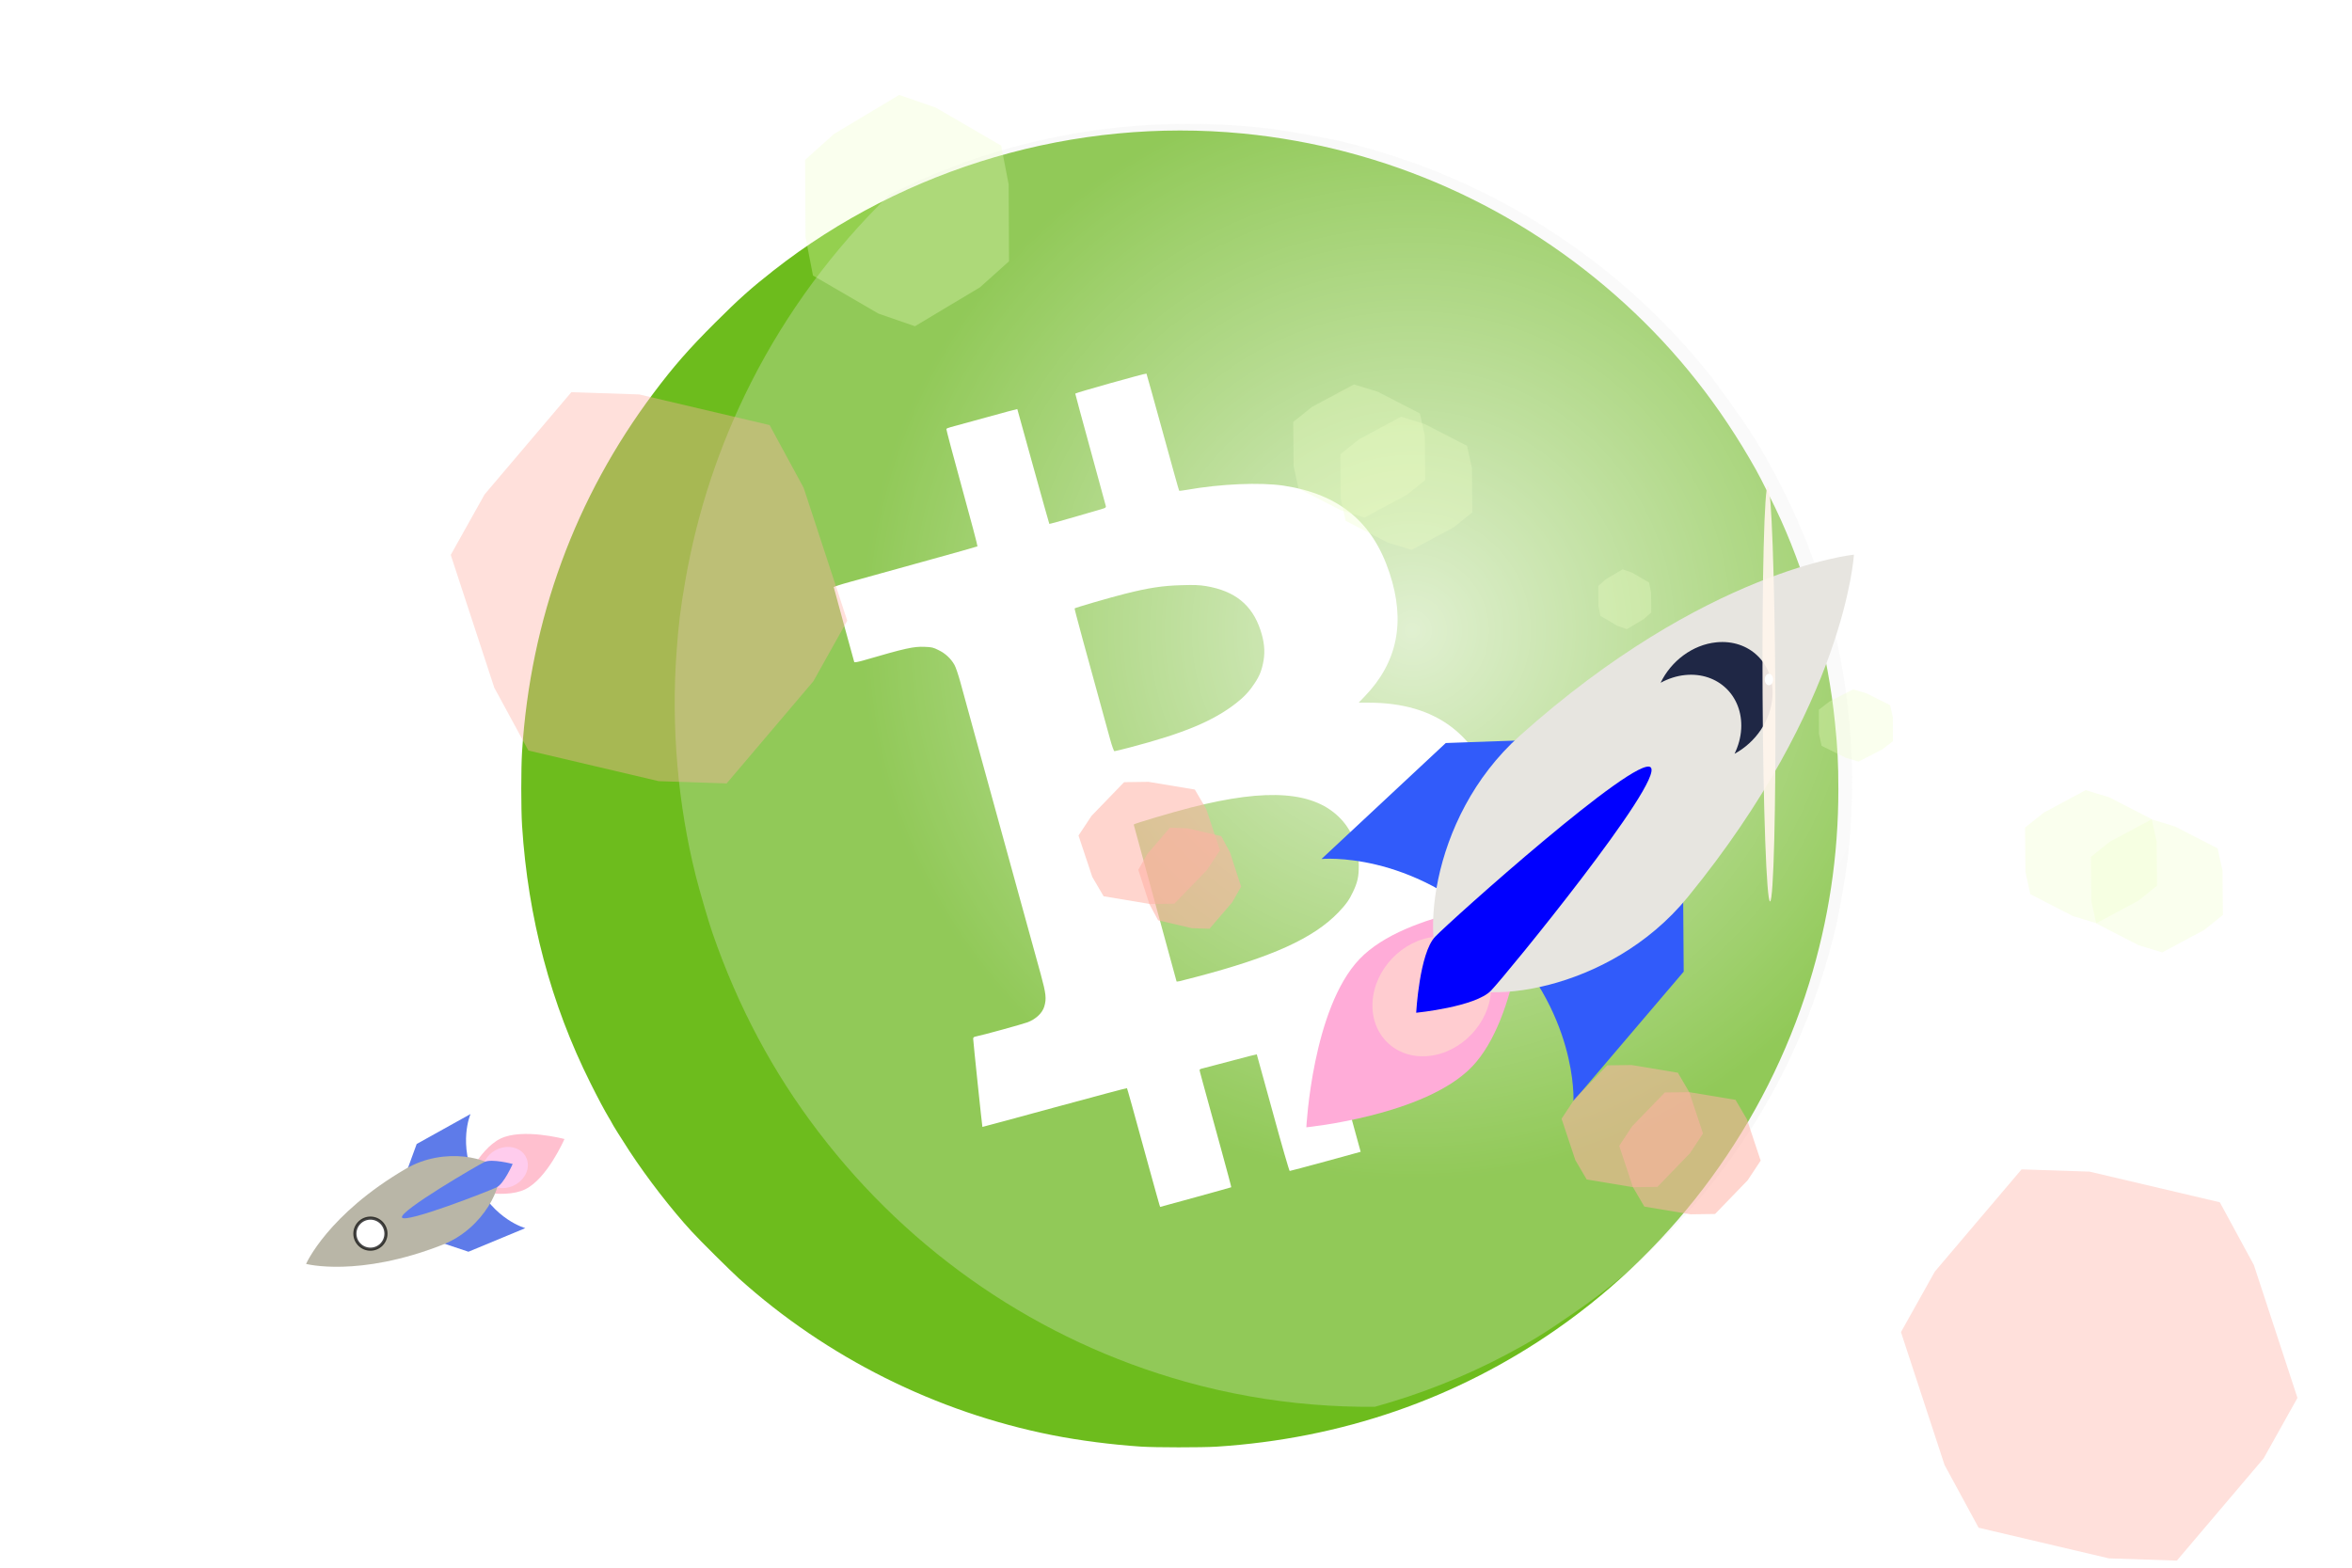 <?xml version="1.0" encoding="UTF-8" standalone="no"?>
<svg
   xmlns:dc="http://purl.org/dc/elements/1.1/"
   xmlns:cc="http://creativecommons.org/ns#"
   xmlns:rdf="http://www.w3.org/1999/02/22-rdf-syntax-ns#"
   xmlns:svg="http://www.w3.org/2000/svg"
   xmlns="http://www.w3.org/2000/svg"
   xmlns:sodipodi="http://sodipodi.sourceforge.net/DTD/sodipodi-0.dtd"
   xmlns:inkscape="http://www.inkscape.org/namespaces/inkscape"
   width="1200"
   height="800"
   data-name="Layer 1"
   version="1.1"
   viewBox="0 0 1200 800"
   id="svg298"
   sodipodi:docname="awesome-bitcoin-cash.dark.svg"
   inkscape:version="1.0.2 (e86c870879, 2021-01-15)">
  <sodipodi:namedview
     pagecolor="#ffffff"
     bordercolor="#666666"
     borderopacity="1"
     objecttolerance="10"
     gridtolerance="10"
     guidetolerance="10"
     inkscape:pageopacity="0"
     inkscape:pageshadow="2"
     inkscape:window-width="1920"
     inkscape:window-height="1176"
     id="namedview300"
     showgrid="false"
     inkscape:zoom="1.0641667"
     inkscape:cx="666.05613"
     inkscape:cy="406.60561"
     inkscape:window-x="0"
     inkscape:window-y="0"
     inkscape:window-maximized="1"
     inkscape:current-layer="svg298" />
  <defs
     id="defs42">
    <style
       id="style2">.cls-1{fill:#f7941d}.cls-2{fill:#fff}</style>
    <filter
       id="filter4593"
       x="-.061"
       y="-.457"
       width="1.121"
       height="1.914"
       color-interpolation-filters="sRGB">
      <feGaussianBlur
         stdDeviation="0.428"
         id="feGaussianBlur4" />
    </filter>
    <filter
       id="filter4633"
       x="-.135"
       y="-.089"
       width="1.27"
       height="1.177"
       color-interpolation-filters="sRGB">
      <feGaussianBlur
         stdDeviation="0.083"
         id="feGaussianBlur7" />
    </filter>
    <filter
       id="filter4769"
       x="-.012"
       y="-.012"
       width="1.024"
       height="1.024"
       color-interpolation-filters="sRGB">
      <feGaussianBlur
         stdDeviation="79.999"
         id="feGaussianBlur10" />
    </filter>
    <filter
       id="filter958"
       x="-.025"
       y="-.023"
       width="1.05"
       height="1.047"
       color-interpolation-filters="sRGB">
      <feGaussianBlur
         stdDeviation="6.241"
         id="feGaussianBlur13" />
    </filter>
    <filter
       id="filter1091"
       x="-.065"
       y="-.072"
       width="1.13"
       height="1.143"
       color-interpolation-filters="sRGB">
      <feGaussianBlur
         stdDeviation="0.23"
         id="feGaussianBlur16" />
    </filter>
    <filter
       id="filter1095"
       x="-.029"
       y="-.049"
       width="1.057"
       height="1.099"
       color-interpolation-filters="sRGB">
      <feGaussianBlur
         stdDeviation="0.23"
         id="feGaussianBlur19" />
    </filter>
    <filter
       id="filter1099"
       x="-.027"
       y="-.051"
       width="1.053"
       height="1.103"
       color-interpolation-filters="sRGB">
      <feGaussianBlur
         stdDeviation="0.23"
         id="feGaussianBlur22" />
    </filter>
    <filter
       id="filter1103"
       x="-.021"
       y="-.021"
       width="1.043"
       height="1.043"
       color-interpolation-filters="sRGB">
      <feGaussianBlur
         stdDeviation="0.23"
         id="feGaussianBlur25" />
    </filter>
    <filter
       id="filter1107"
       x="-.015"
       y="-.027"
       width="1.03"
       height="1.053"
       color-interpolation-filters="sRGB">
      <feGaussianBlur
         stdDeviation="0.23"
         id="feGaussianBlur28" />
    </filter>
    <radialGradient
       id="radialGradient2671"
       cx="-380.79"
       cy="-208.65"
       r="335.18"
       gradientTransform="matrix(.839 0 0 .839 1040 496.72)"
       gradientUnits="userSpaceOnUse">
      <stop
         stop-color="#fff"
         stop-opacity=".722"
         offset="0"
         id="stop31" />
      <stop
         stop-color="#fff"
         stop-opacity="0"
         offset="1"
         id="stop33" />
    </radialGradient>
    <filter
       id="filter2724"
       color-interpolation-filters="sRGB">
      <feGaussianBlur
         result="blur"
         stdDeviation="1 1"
         id="feGaussianBlur36" />
    </filter>
    <filter
       id="filter2728"
       color-interpolation-filters="sRGB">
      <feGaussianBlur
         result="blur"
         stdDeviation="1 1"
         id="feGaussianBlur39" />
    </filter>
  </defs>
  <title
     id="title44">12-bitcoin-cash-square-crop</title>
  <path
     transform="matrix(.042 0 0 .042 265.94 66.663)"
     d="m7525 15989c-349-23-745-74-1074-139-1411-279-2741-944-3806-1903-103-94-479-466-575-572-245-266-540-648-754-974-84-128-216-339-216-346 0-2-17-32-38-66-48-80-130-233-220-414-483-964-760-2009-832-3130-13-205-13-695 0-900 103-1610 645-3087 1600-4360 239-319 428-535 744-850 286-286 436-420 706-632 1606-1261 3672-1865 5705-1668 1734 169 3354 891 4645 2071 632 577 1156 1241 1589 2014 64 113 231 450 301 605 345 767 574 1625 659 2470 32 311 41 496 41 810 0 808-118 1588-356 2359-526 1697-1613 3186-3064 4197-1216 848-2616 1332-4135 1429-181 11-740 11-920-1z"
     fill="#6bbb1a"
     fill-opacity=".984"
     filter="url(#filter4769)"
     id="path46" />
  <path
     transform="matrix(-.99 -.175 .17 -.98 937.58 856.27)"
     d="m318.2 89.775c-21.239 0.011-42.407 2.003-63.217 5.881-21.606 10.39-42.143 23.107-61.141 38.024-11.308 8.879-17.589 14.491-29.566 26.469-13.234 13.192-21.149 22.238-31.158 35.598-39.995 53.313-62.694 115.17-67.008 182.6-0.544 8.585-0.544 29.108 0 37.693 3.015 46.947 14.616 90.712 34.844 131.08 3.769 7.58 7.203 13.988 9.213 17.338 0.879 1.424 1.592 2.68 1.592 2.764 0 0.293 5.529 9.13 9.047 14.49 8.962 13.653 21.316 29.651 31.576 40.791 4.021 4.439 19.768 20.018 24.082 23.955 44.602 40.163 100.3 68.015 159.39 79.699 13.778 2.722 30.362 4.857 44.979 5.82 7.538 0.503 30.949 0.502 38.529 0.041 63.616-4.062 122.25-24.332 173.17-59.846 3.467-2.416 6.878-4.905 10.244-7.449 23.184-32.276 41.195-68.492 52.904-107.1 10.511-34.799 15.723-70.004 15.723-106.47 0-14.172-0.397-22.522-1.811-36.559-3.754-38.139-13.867-76.864-29.104-111.48-3.091-6.996-10.467-22.206-13.293-27.307-19.122-34.889-42.263-64.858-70.174-90.9-57.014-53.259-128.56-85.847-205.13-93.475-11.223-1.111-22.47-1.658-33.695-1.652z"
     fill="#ececec"
     fill-opacity=".287"
     filter="url(#filter958)"
     id="path48" />
  <g
     transform="matrix(.042 0 0 .042 265.94 66.663)"
     fill="#fff"
     id="g206">
    <path
       d="m7751 13046c-6-17-62-222-127-456-195-713-262-951-266-956-3-2-398 103-879 234s-875 238-877 237c-3-3-112-1041-112-1071 0-17 8-23 33-28 75-14 558-147 627-172 101-38 181-113 204-193 28-95 21-155-43-390-33-119-139-504-236-856s-239-867-315-1145-193-703-260-945-142-514-166-605c-25-91-57-185-72-210-44-77-110-138-190-177-67-34-84-38-171-41-134-6-233 16-734 162-81 23-120 30-122 22-7-20-247-901-249-910 0-4 87-33 194-62 107-30 499-138 870-241 371-102 678-189 682-192s-81-323-188-711-192-710-190-715c2-6 28-17 57-24 30-8 222-61 428-117 206-57 376-103 377-101 1 1 88 315 193 697 106 382 194 696 196 698s137-35 302-83c164-48 318-92 343-100 35-10 44-17 42-31-2-11-87-320-188-689-101-368-184-674-184-680 0-9 858-250 865-243 2 2 91 322 198 711s196 710 199 712c2 3 42-2 89-10 416-74 899-94 1184-51 672 104 1078 440 1283 1061 196 592 97 1085-302 1499l-73 76h118c828 0 1344 393 1564 1190 130 470 135 910 15 1273-41 126-137 313-218 427-145 205-419 444-699 612-277 166-754 378-1083 483-30 10-58 20-62 24-4 3 71 290 166 636 96 347 185 671 198 721l25 91-426 117c-234 64-431 116-436 116-6 0-98-318-204-707-107-390-195-709-196-710-1-2-143 35-316 81s-329 87-346 91c-18 3-33 12-33 18 0 11 16 68 259 952 71 259 128 471 126 473-1 1-196 56-433 121l-431 118zm442-2762c928-243 1429-470 1733-785 93-98 132-151 179-252 54-113 70-186 69-317 0-211-79-419-214-563-317-339-883-384-1824-143-226 58-696 197-696 207 0 4 117 433 260 953s260 948 260 951c0 10 22 5 233-51zm-802-2789c657-172 1015-321 1295-540 97-76 161-145 225-243 60-91 87-161 107-277 19-113 7-234-39-369-102-305-310-473-660-532-82-13-140-16-298-11-227 6-400 32-681 103-171 42-609 170-618 179-4 4 126 484 431 1588 24 87 46 147 53 147 6 0 90-20 185-45z"
       fill="#fff"
       id="path204" />
  </g>
  <circle
     cx="720.41"
     cy="321.62"
     r="281.29"
     fill="url(#radialGradient2671)"
     stroke-dashoffset="7.35"
     stroke-linejoin="round"
     stroke-width="4.33"
     style="mix-blend-mode:color-dodge"
     id="circle208" />
  <g
     transform="matrix(7.478 -1.325 -.176 -7.615 449.71 579.86)"
     id="g292">
    <g
       transform="matrix(1.009 -.078 .079 .985 22.222 1.61)"
       id="g234">
      <g
         transform="translate(7.069 12.432)"
         id="g212">
        <path
           d="m0 0 8 7 16-1 1-16-7-8s0 5.999-6 12c-6.001 6.001-12 6-12 6"
           fill="#315bfa"
           id="path210" />
      </g>
      <g
         transform="translate(7.041 -5.568)"
         id="g216">
        <path
           d="m0 0s-0.036 7.979 2.985 11 11.042 2.813 11.042 2.813-1e-3 -7.813-3.001-10.813-11.026-3-11.026-3"
           fill="#ffacd8"
           id="path214" />
      </g>
      <g
         transform="translate(11.067 2.432)"
         id="g220">
        <path
           d="m0 0c0 2.209 1.791 4 4 4s4-1.791 4-4-1.791-4-4-4-4 1.791-4 4"
           fill="#ffccd0"
           id="path218" />
      </g>
      <g
         transform="translate(42.067 29.432)"
         fill="#e7e5e0"
         id="g224">
        <path
           d="m0 0s-10 0-22-10c-6-5-6-14-4-16s11-2 16 4c10 12 10 22 10 22"
           fill="#e7e5e0"
           id="path222" />
      </g>
      <g
         transform="translate(33.067 24.432)"
         fill="#010a2e"
         fill-opacity=".866"
         id="g228">
        <path
           d="m0 0c-1.623 0-3.013-0.971-3.641-2.36 0.502 0.227 1.055 0.36 1.641 0.36 2.209 0 4-1.791 4-4 0-0.586-0.133-1.139-0.359-1.64 1.388 0.627 2.359 2.017 2.359 3.64 0 2.209-1.791 4-4 4"
           fill="#010a2e"
           fill-opacity=".866"
           id="path226" />
      </g>
      <g
         transform="translate(14.068 1.432)"
         id="g232">
        <path
           d="m0 0s0 4 1 5 13.001 10.999 14 10-9.001-13-10.001-14-4.999-1-4.999-1"
           fill="#00f"
           id="path230" />
      </g>
    </g>
    <g
       transform="matrix(-.352 .154 -.155 -.305 -38.758 18.344)"
       id="g290">
      <g
         transform="translate(-57.439 37.433)"
         filter="url(#filter1103)"
         id="g238">
        <path
           d="m0 0 8 7 16-1 1-16-7-8s0 5.999-6 12c-6.001 6.001-12 6-12 6"
           fill="#4667e5"
           fill-opacity=".871"
           id="path236" />
      </g>
      <g
         transform="translate(-57.467 19.433)"
         filter="url(#filter1095)"
         id="g242">
        <path
           d="m0 0s-0.036 7.979 2.985 11 11.042 2.813 11.042 2.813-1e-3 -7.813-3.001-10.813-11.026-3-11.026-3"
           fill="#ffb2c5"
           fill-opacity=".809"
           id="path240" />
      </g>
      <path
         d="m-53.441 27.433c0 2.209 1.791 4 4 4s4-1.791 4-4c0-2.209-1.791-4-4-4s-4 1.791-4 4"
         fill="#ffcced"
         filter="url(#filter1091)"
         id="path244" />
      <ellipse
         transform="matrix(-1.863 4.422 .951 .332 197.9 -946.87)"
         cx="192.74"
         cy="-73.452"
         rx="8.486"
         ry="1.125"
         fill="#fff5ed"
         fill-opacity=".915"
         filter="url(#filter4593)"
         stroke-width=".214"
         id="ellipse246" />
      <ellipse
         transform="matrix(-.963 -.271 -.385 .923 -71.81 -1.309)"
         cx="193.57"
         cy="-73.403"
         rx=".739"
         ry="1.125"
         fill="#fff"
         filter="url(#filter4633)"
         stroke-width=".063"
         id="ellipse248" />
      <g
         fill="#ffb2a5"
         id="g256">
        <path
           transform="matrix(-.319 -.231 -.3 .379 44.215 -123.74)"
           d="m165.28 195.33-22.369 19.549-50.118 29.206-28.114-9.597-50.352-28.801-5.745-29.146-0.234-58.007 22.369-19.549 50.118-29.206 28.114 9.597 50.352 28.801 5.745 29.146z"
           fill-opacity=".396"
           id="path250" />
        <path
           transform="matrix(-.116 -.084 -.094 .118 -222.75 -37.876)"
           d="m156.93 125.55-22.369 19.549-50.118 29.206-28.114-9.597-50.352-28.801-5.745-29.146-0.234-58.007 22.369-19.549 50.118-29.206 28.114 9.597 50.352 28.801 5.745 29.146z"
           fill-opacity=".542"
           id="path252" />
        <path
           transform="matrix(-.083 -.06 -.077 .098 -132.11 -61.589)"
           d="m156.93 125.55-22.369 19.549-50.118 29.206-28.114-9.597-50.352-28.801-5.745-29.146-0.234-58.007 22.369-19.549 50.118-29.206 28.114 9.597 50.352 28.801 5.745 29.146z"
           fill-opacity=".575"
           id="path254" />
      </g>
      <g
         transform="translate(-22.441 54.433)"
         fill="#b9b6a7"
         filter="url(#filter1107)"
         id="g260">
        <path
           d="m0 0s-10 0-22-10c-6-5-6-14-4-16s11-2 16 4c10 12 10 22 10 22"
           fill="#b9b6a7"
           id="path258" />
      </g>
      <g
         transform="translate(-50.44 26.433)"
         filter="url(#filter1099)"
         id="g264">
        <path
           d="m0 0s0 4 1 5 13.001 10.999 14 10-9.001-13-10.001-14-4.999-1-4.999-1"
           fill="#5e7ced"
           id="path262" />
      </g>
      <g
         fill="#efffc8"
         fill-opacity=".297"
         id="g272">
        <path
           transform="matrix(-.223 -.063 -.1 .24 -11.506 -197.13)"
           d="m165.28 195.33-22.369 19.549-50.118 29.206-28.114-9.597-50.352-28.801-5.745-29.146-0.234-58.007 22.369-19.549 50.118-29.206 28.114 9.597 50.352 28.801 5.745 29.146z"
           id="path266" />
        <path
           transform="matrix(-.081 -.023 -.031 .075 -239.3 -122.11)"
           d="m156.93 125.55-22.369 19.549-50.118 29.206-28.114-9.597-50.352-28.801-5.745-29.146-0.234-58.007 22.369-19.549 50.118-29.206 28.114 9.597 50.352 28.801 5.745 29.146z"
           id="path268" />
        <path
           transform="matrix(-.058 -.016 -.026 .062 -192.32 -133.26)"
           d="m156.93 125.55-22.369 19.549-50.118 29.206-28.114-9.597-50.352-28.801-5.745-29.146-0.234-58.007 22.369-19.549 50.118-29.206 28.114 9.597 50.352 28.801 5.745 29.146z"
           id="path270" />
      </g>
      <path
         transform="matrix(-.319 -.231 -.3 .379 -263.49 -52.825)"
         d="m165.28 195.33-22.369 19.549-50.118 29.206-28.114-9.597-50.352-28.801-5.745-29.146-0.234-58.007 22.369-19.549 50.118-29.206 28.114 9.597 50.352 28.801 5.745 29.146z"
         fill="#ffb2a5"
         fill-opacity=".396"
         id="path274" />
      <g
         fill="#efffc8"
         fill-opacity=".297"
         id="g284">
        <path
           transform="matrix(-.144 -.041 -.058 .138 -120.75 -161.27)"
           d="m165.28 195.33-22.369 19.549-50.118 29.206-28.114-9.597-50.352-28.801-5.745-29.146-0.234-58.007 22.369-19.549 50.118-29.206 28.114 9.597 50.352 28.801 5.745 29.146z"
           id="path276" />
        <path
           transform="matrix(-.144 -.041 -.058 .138 -131.28 -157.68)"
           d="m165.28 195.33-22.369 19.549-50.118 29.206-28.114-9.597-50.352-28.801-5.745-29.146-0.234-58.007 22.369-19.549 50.118-29.206 28.114 9.597 50.352 28.801 5.745 29.146z"
           id="path278" />
        <path
           transform="matrix(-.144 -.041 -.058 .138 -277.04 -123.04)"
           d="m165.28 195.33-22.369 19.549-50.118 29.206-28.114-9.597-50.352-28.801-5.745-29.146-0.234-58.007 22.369-19.549 50.118-29.206 28.114 9.597 50.352 28.801 5.745 29.146z"
           id="path280" />
        <path
           transform="matrix(-.144 -.041 -.058 .138 -290.56 -120.92)"
           d="m165.28 195.33-22.369 19.549-50.118 29.206-28.114-9.597-50.352-28.801-5.745-29.146-0.234-58.007 22.369-19.549 50.118-29.206 28.114 9.597 50.352 28.801 5.745 29.146z"
           id="path282" />
      </g>
      <path
         transform="matrix(-.116 -.084 -.094 .118 -234.7 -35.739)"
         d="m156.93 125.55-22.369 19.549-50.118 29.206-28.114-9.597-50.352-28.801-5.745-29.146-0.234-58.007 22.369-19.549 50.118-29.206 28.114 9.597 50.352 28.801 5.745 29.146z"
         fill="#ffb2a5"
         fill-opacity=".542"
         id="path286" />
      <path
         transform="matrix(-.116 -.084 -.094 .118 -118.43 -65.894)"
         d="m156.93 125.55-22.369 19.549-50.118 29.206-28.114-9.597-50.352-28.801-5.745-29.146-0.234-58.007 22.369-19.549 50.118-29.206 28.114 9.597 50.352 28.801 5.745 29.146z"
         fill="#ffb2a5"
         fill-opacity=".542"
         id="path288" />
    </g>
  </g>
  <circle
     cx="188.99"
     cy="629.54"
     r="7.916"
     fill="#fff"
     filter="url(#filter2728)"
     stroke="#000"
     stroke-dashoffset="7.35"
     stroke-linejoin="round"
     stroke-opacity=".722"
     stroke-width="1.591"
     id="circle294" />
</svg>
